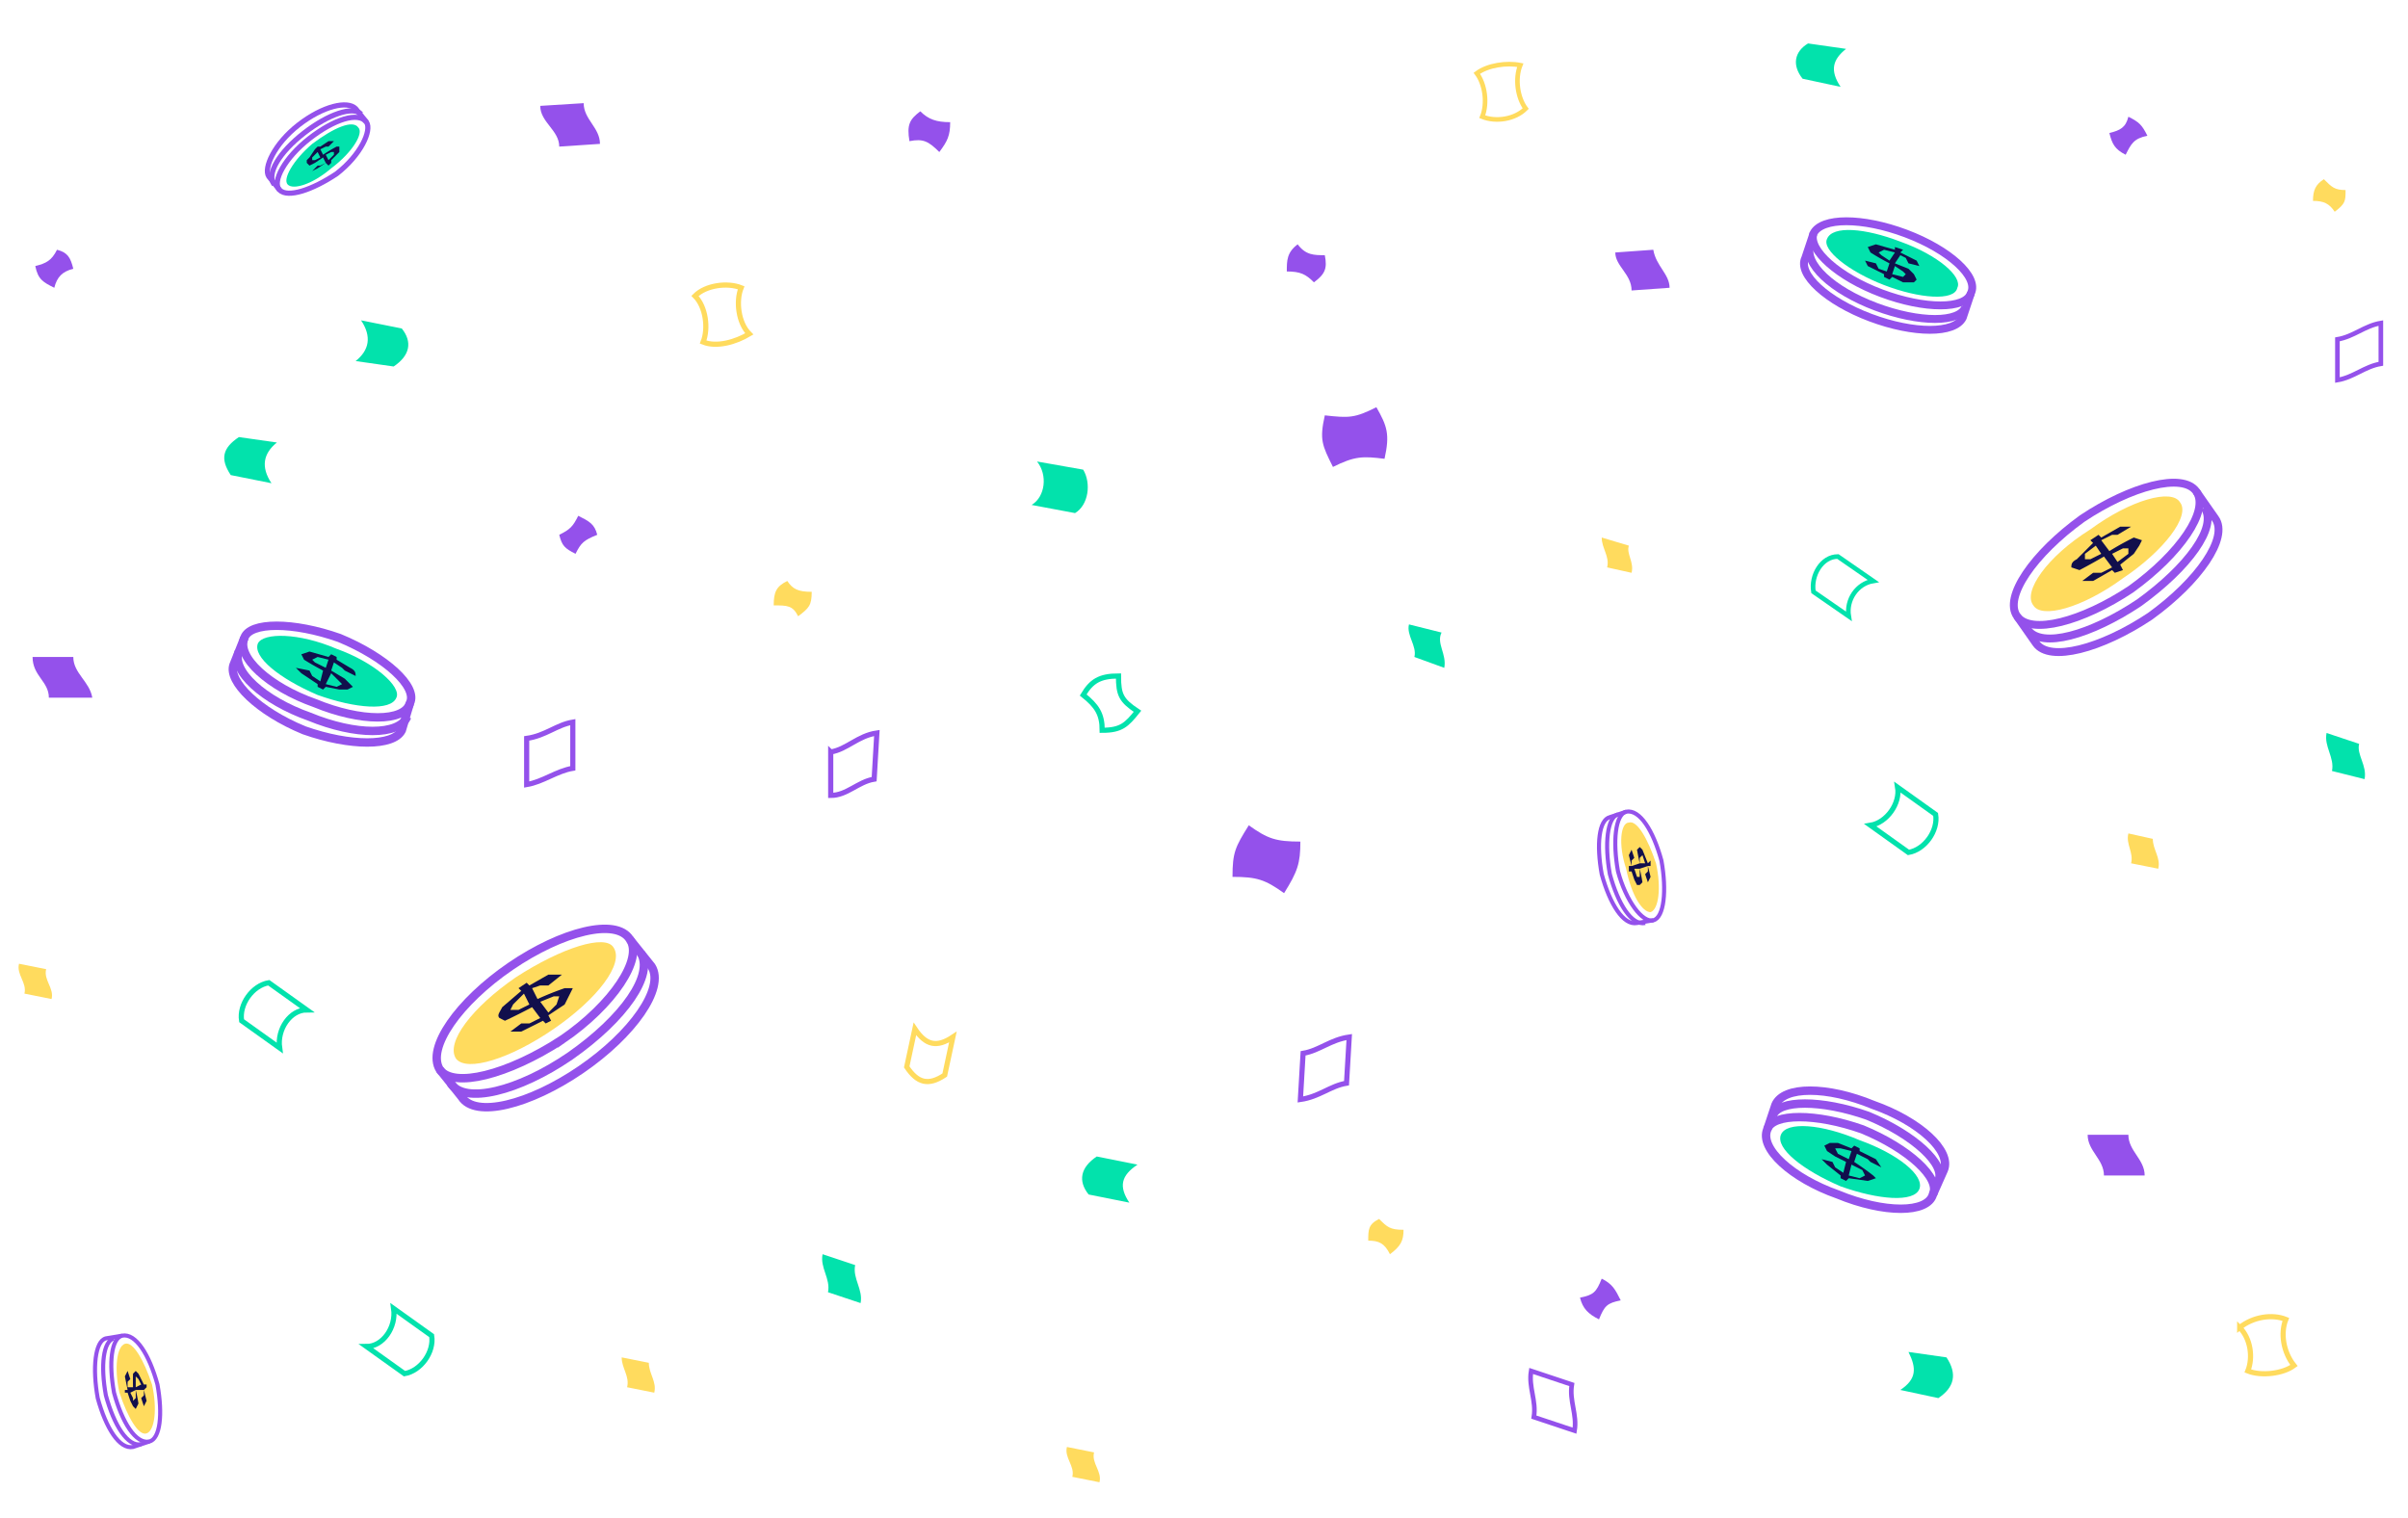 <svg width="887" height="559" viewBox="0 0 887 559" fill="none" xmlns="http://www.w3.org/2000/svg">
  <g clip-path="url(#clip0)">
    <path d="M204 379c16-11 26-24 22-30-3-5-19 0-36 11-16 11-26 24-22 30 4 5 20 0 36-11z" fill="#FFDB5E"/>
    <path d="M236 351c5 8-6 24-26 38-19 13-39 18-44 10" stroke="#9451EB" stroke-width="3.1" stroke-miterlimit="10"/>
    <path d="M207 383c19-13 30-30 25-37-5-8-25-3-44 10s-31 30-26 38c5 7 25 2 45-11z" stroke="#9451EB" stroke-width="3.1" stroke-miterlimit="10"/>
    <path d="M232 346l8 10c5 8-7 25-26 38s-39 18-44 10l-8-10" stroke="#9451EB" stroke-width="3.1" stroke-miterlimit="10"/>
    <path d="M210 366l-2 4-6 4 1 2-2 1-1-1-8 4h-4l4-3h3l4-2-3-4a223 223 0 01-10 5l-2-1c-1-1 0-2 1-4l7-6-1-1 3-2 1 1 7-4h5l-5 4h-3l-3 1 2 4a112 112 0 0110-4h3l-1 2zm-19 6l4-2-2-4-4 4-1 2h3zm14-2l1-3h-2l-5 2 3 4 3-3z" fill="#110F4C"/>
    <path d="M44 513c3 9 7 16 10 15s4-9 2-18c-3-9-7-16-10-15s-4 9-2 18z" fill="#FFDB5E"/>
    <path d="M52 532c-5 1-10-7-13-18-2-11-1-20 3-21" stroke="#9451EB" stroke-width="1.5" stroke-miterlimit="10"/>
    <path d="M42 513c3 11 8 19 13 18 4-1 5-10 3-21-3-11-8-19-13-18-4 1-5 10-3 21z" stroke="#9451EB" stroke-width="1.5" stroke-miterlimit="10"/>
    <path d="M55 531l-6 2c-5 1-10-7-13-18-2-11-1-21 3-22l6-1" stroke="#9451EB" stroke-width="1.5" stroke-miterlimit="10"/>
    <path d="M49 518l-1-2-1-3h-1v-1h1l-1-5 1-2 1 3-1 1v2h2a108 108 0 010-5l1-1 1 1 2 4h1v1l-1 1 1 4-1 2-1-3 1-1v-2h-3a54 54 0 011 5l-1 2-1-1zm1-10v3l2-1-1-2-1-1v1zm-1 7v1l1-1v-3l-2 1 1 2z" fill="#110F4C"/>
    <path d="M599 320c2 10 6 16 9 16 3-1 4-9 2-18-3-9-7-16-10-15-3 0-4 8-1 17z" fill="#FFDB5E"/>
    <path d="M606 340c-5 1-10-7-13-18-2-11-1-21 3-22" stroke="#9451EB" stroke-width="1.5" stroke-miterlimit="10"/>
    <path d="M596 321c3 11 9 19 13 18s5-11 3-22c-3-11-8-19-13-18-4 1-5 11-3 22z" stroke="#9451EB" stroke-width="1.5" stroke-miterlimit="10"/>
    <path d="M609 339l-6 1c-5 1-10-7-13-18-2-11-1-20 3-21l6-2" stroke="#9451EB" stroke-width="1.5" stroke-miterlimit="10"/>
    <path d="M603 326l-1-2-1-3h-1v-2h1l-1-4 1-2 1 3-1 1v2l3-1a107 107 0 01-1-5l1-1 1 1 2 5 1-1v2h-1l1 4-1 2-1-3 1-1v-2l-3 1a54 54 0 011 5l-1 1h-1zm1-10v2h2l-1-3-1 1zm-1 7h1v-1-2h-2l1 3z" fill="#110F4C"/>
    <path d="M146 257c2-4-8-13-22-18-14-6-27-6-29-2-2 5 8 13 22 19 14 5 27 6 29 1z" fill="#02E2AC"/>
    <path d="M150 264c-3 7-19 7-36 0-17-6-29-17-26-24" stroke="#9451EB" stroke-width="3.1" stroke-miterlimit="10"/>
    <path d="M151 259c3-6-9-17-26-24-17-6-33-6-35 0-3 7 9 18 26 24 17 7 33 7 35 0z" stroke="#9451EB" stroke-width="3.1" stroke-miterlimit="10"/>
    <path d="M151 259l-3 10c-3 6-19 6-36 0-17-7-28-18-26-24l4-10" stroke="#9451EB" stroke-width="3.1" stroke-miterlimit="10"/>
    <path d="M128 254h-3l-5-1-1 1-2-1v-1l-6-4-2-2 5 1 1 2 3 2 1-4a95 95 0 01-7-4l-1-2 3-1 7 2 1-1 2 1v1l5 3c2 1 2 2 2 3l-4-2-1-1-3-2-1 3 5 3 2 2 1 1-2 1zm-12-10l4 2 1-3-4-1-2 1 1 1zm8 9l2-1-1-1-3-3-2 4 4 1z" fill="#110F4C"/>
    <path d="M106 68c2 2 9 0 16-6 8-6 12-13 10-15-2-3-9 0-17 6-7 6-11 13-9 15z" fill="#02E2AC"/>
    <path d="M101 68c-3-4 2-12 11-19s18-10 21-7" stroke="#9451EB" stroke-width="1.9" stroke-miterlimit="10"/>
    <path d="M103 70c3 3 12 0 21-6 9-7 13-16 11-19-3-4-12-1-21 6s-14 16-11 19z" stroke="#9451EB" stroke-width="1.9" stroke-miterlimit="10"/>
    <path d="M103 70l-4-5c-2-3 2-12 11-19s18-9 21-6l4 5" stroke="#9451EB" stroke-width="1.9" stroke-miterlimit="10"/>
    <path d="M113 59l1-1 2-3 1-1h1l3-2h2l-2 2h-1l-2 1 1 2a57 57 0 015-3h1v2l-3 3v1l-1 1-1-1-3 2-2 1 2-2h1l2-1-1-2-3 2-2 1-1-1v-1zm9-3l-2 1 1 2 2-2v-1h-1zm-7 2v1h1l2-1-1-2-2 2z" fill="#110F4C"/>
    <path d="M656 418c-2 5 8 13 22 19 14 5 27 6 29 1s-8-13-22-18c-14-6-27-7-29-2z" fill="#02E2AC"/>
    <path d="M653 411c2-6 18-6 35 0 17 7 29 18 26 24" stroke="#9451EB" stroke-width="3.1" stroke-miterlimit="10"/>
    <path d="M651 416c-3 7 9 18 26 24 17 7 33 7 35 0 3-6-9-17-26-24-17-6-33-6-35 0z" stroke="#9451EB" stroke-width="3.1" stroke-miterlimit="10"/>
    <path d="M651 416l3-9c3-7 19-7 36 0 17 6 29 17 26 24l-4 9" stroke="#9451EB" stroke-width="3.1" stroke-miterlimit="10"/>
    <path d="M674 421h3l5 2 1-1 2 1v1l6 3 2 3-4-2-1-1-4-2-1 3a95 95 0 017 5l1 1-3 1-7-1-1 1-2-1v-1l-5-4-2-2 4 1 1 2 3 2 1-4-4-2-3-2-1-2 2-1zm12 10l-4-2-1 4 4 1 2-1-1-2zm-8-8h-2l1 2 4 2 1-3-4-1z" fill="#110F4C"/>
    <path d="M454 323c0-9 1-11 6-19 7 5 10 6 19 6 0 8-1 11-6 19-7-5-10-6-19-6z" fill="#9451EB"/>
    <path d="M17 357c-1 4 3 7 2 11l-10-2c1-4-3-7-2-11l10 2zM231 511c1-4-2-7-2-11l10 2c0 4 3 7 2 11l-10-2zM785 318c1-4-2-7-1-11l9 2c0 4 3 7 2 11l-10-2zM395 544c1-4-3-7-2-11l10 2c-1 4 3 7 2 11l-10-2z" fill="#FFDB5E"/>
    <path d="M337 379c4 6 8 7 14 3l-3 14c-6 4-10 3-14-3l3-14z" stroke="#FFDB5E" stroke-width="1.9" stroke-miterlimit="10"/>
    <path d="M113 372c-6 0-11 7-10 14l-14-10c-1-6 4-13 10-14l14 10zM135 496c6 0 11-7 10-14l14 10c1 6-4 13-10 14l-14-10zM689 304c6-1 11-8 10-14l14 10c1 6-4 13-10 14l-14-10z" stroke="#02E2AC" stroke-width="1.9" stroke-miterlimit="10"/>
    <path d="M315 466c-1 5 3 9 2 14l-12-4c1-5-3-9-2-14l12 4zM869 274c-1 4 3 8 2 13l-12-3c1-5-3-9-2-14l12 4z" fill="#02E2AC"/>
    <path d="M399 256c3-5 6-7 13-7 0 7 1 9 7 13-4 5-6 7-13 7 0-6-2-9-7-13z" stroke="#02E2AC" stroke-width="1.9" stroke-miterlimit="10"/>
    <path d="M306 277c6-1 10-6 17-7l-1 17c-6 1-10 6-16 6v-16zM496 399c-6 1-10 5-17 6l1-17c6-1 10-5 17-6l-1 17zM211 283c-6 1-11 5-17 6v-17c7-1 11-5 17-6v17z" stroke="#9451EB" stroke-width="1.9" stroke-miterlimit="10"/>
    <path d="M299 218c0 5-1 6-5 9-2-4-4-4-9-4 0-5 1-7 5-9 2 3 4 4 9 4zM504 457c0-4 0-6 4-8 3 3 4 4 9 4 0 4-1 6-5 9-2-4-4-5-8-5z" fill="#FFDB5E"/>
    <path d="M27 242c0 6 6 9 7 15H18c0-6-6-8-6-15h15zM206 54c0-6-7-9-7-15l16-1c0 6 6 9 6 15l-15 1zM775 433c0-6-6-9-6-15h15c0 6 6 9 6 15h-15zM335 52c-1-6 0-8 4-11 3 3 6 4 11 4 0 5-1 7-4 11-4-4-6-5-11-4zM491 172c-4-8-5-10-3-19 9 1 11 1 19-3 4 7 5 10 3 19-8-1-11-1-19 3z" fill="#9451EB"/>
    <path d="M380 186c5-3 6-11 2-16l17 3c3 5 2 13-3 16l-16-3z" fill="#02E2AC"/>
    <path d="M212 204c-4-2-5-3-6-7 4-2 5-3 7-7 4 2 6 3 7 7-5 2-6 3-8 7zM21 92c4 1 5 3 6 7-4 1-6 3-7 7-4-2-6-3-7-8 4-1 6-2 8-6zM590 471c4 2 5 4 7 8-5 1-6 2-8 7-4-2-6-4-7-8 5-1 6-2 8-7z" fill="#9451EB"/>
    <path d="M102 163c-5 4-6 9-2 15l-15-3c-4-6-3-10 3-14l14 2zM419 429c-6 4-7 8-3 14l-15-3c-4-5-3-10 3-14l15 3zM131 133c5-4 6-9 2-15l15 3c4 5 3 10-3 14l-14-2zM700 512c6-4 6-8 3-14l14 2c4 6 3 11-3 15l-14-3z" fill="#02E2AC"/>
    <path d="M256 109c4-4 12-5 17-3-2 5-1 13 3 17-5 3-12 5-17 3 2-5 1-13-3-17zM825 489c5-4 12-5 17-3-2 5-1 12 3 17-4 3-12 4-17 2 2-5 1-12-3-16z" stroke="#FFDB5E" stroke-width="1.9" stroke-miterlimit="10"/>
    <path d="M782 213c15-10 25-23 21-28-3-5-18-1-33 10-16 10-25 23-21 28 3 5 18 1 33-10z" fill="#FFDB5E"/>
    <path d="M812 187c5 7-6 22-24 35-18 12-36 17-41 10" stroke="#9451EB" stroke-width="2.9" stroke-miterlimit="10"/>
    <path d="M785 217c18-13 29-29 24-36s-24-2-42 10c-18 13-29 29-24 36s24 2 42-10z" stroke="#9451EB" stroke-width="2.9" stroke-miterlimit="10"/>
    <path d="M809 181l7 10c5 7-6 23-24 36-18 12-37 17-42 10l-7-10" stroke="#9451EB" stroke-width="2.9" stroke-miterlimit="10"/>
    <path d="M788 201l-2 3-5 4 1 2-3 1-1-1-7 4h-4l4-3h3l4-2-3-4a213 213 0 01-9 5l-3-1c0-1 0-2 2-3l6-6-1-1 3-2 1 1 7-4h4l-5 3h-2l-4 2 3 4a105 105 0 019-5l3 1-1 2zm-18 5l4-2-2-3-4 3v2h2zm14-2v-2h-2l-4 2 2 3 4-3z" fill="#110F4C"/>
    <path d="M721 106c2-4-7-12-21-17-13-5-25-6-27-1-2 4 8 12 21 17s26 6 27 1z" fill="#02E2AC"/>
    <path d="M724 113c-2 6-17 6-33 0s-27-16-24-23" stroke="#9451EB" stroke-width="2.9" stroke-miterlimit="10"/>
    <path d="M726 108c3-6-8-16-24-22s-31-6-34 0c-2 6 9 16 25 22s31 6 33 0z" stroke="#9451EB" stroke-width="2.9" stroke-miterlimit="10"/>
    <path d="M726 108l-3 9c-3 6-18 6-34 0s-27-16-24-22l3-9" stroke="#9451EB" stroke-width="2.9" stroke-miterlimit="10"/>
    <path d="M705 104h-4l-4-2-1 1-2-1v-1l-6-3-1-2 4 1 1 2 3 1 1-3a88 88 0 01-7-4l-1-2 3-1 7 2v-1l3 1-1 1 6 3 1 2-4-1-1-2-2-1-2 3 5 2 2 2 1 2-1 1zm-12-10l3 2 2-3-4-1-2 1 1 1zm8 8l1-1-1-1-3-2-1 3 4 1z" fill="#110F4C"/>
    <path d="M600 201c-1 3 2 6 1 10l-9-2c1-4-2-7-2-11l10 3z" fill="#FFDB5E"/>
    <path d="M690 214c-6 1-10 7-9 13l-13-9c-1-6 3-13 9-13l13 9z" stroke="#02E2AC" stroke-width="1.7" stroke-miterlimit="10"/>
    <path d="M521 242c1-4-3-8-2-12l12 3c-2 4 2 8 1 13l-11-4z" fill="#02E2AC"/>
    <path d="M861 125c6-1 10-5 16-6v15c-6 1-10 5-16 6v-15zM565 522c1-6-2-11-1-17l15 5c-1 6 2 11 1 17l-15-5z" stroke="#9451EB" stroke-width="1.7" stroke-miterlimit="10"/>
    <path d="M864 70c0 4 0 5-4 8-2-3-4-4-8-4 0-4 1-6 4-8 3 3 4 4 8 4z" fill="#FFDB5E"/>
    <path d="M609 92c1 6 6 9 6 14l-14 1c0-6-6-9-6-14l14-1zM488 94c1 5 0 7-4 10-3-3-5-4-10-4 0-4 0-7 4-10 3 4 6 4 10 4zM783 57c-4-2-5-4-6-8 4-1 6-2 7-6 4 2 5 3 7 7-5 1-6 3-8 7z" fill="#9451EB"/>
    <path d="M680 18c-5 4-6 8-2 14l-14-3c-4-5-3-10 2-13l14 2z" fill="#02E2AC"/>
    <path d="M562 40c-4 4-11 5-16 3 2-5 1-12-2-16 4-3 11-4 16-3-2 5-1 12 2 16z" stroke="#FFDB5E" stroke-width="1.7" stroke-miterlimit="10"/>
  </g>
  <defs>
    <clipPath id="clip0">
      <path fill="#fff" d="M0 0h887v559H0z"/>
    </clipPath>
  </defs>
</svg>